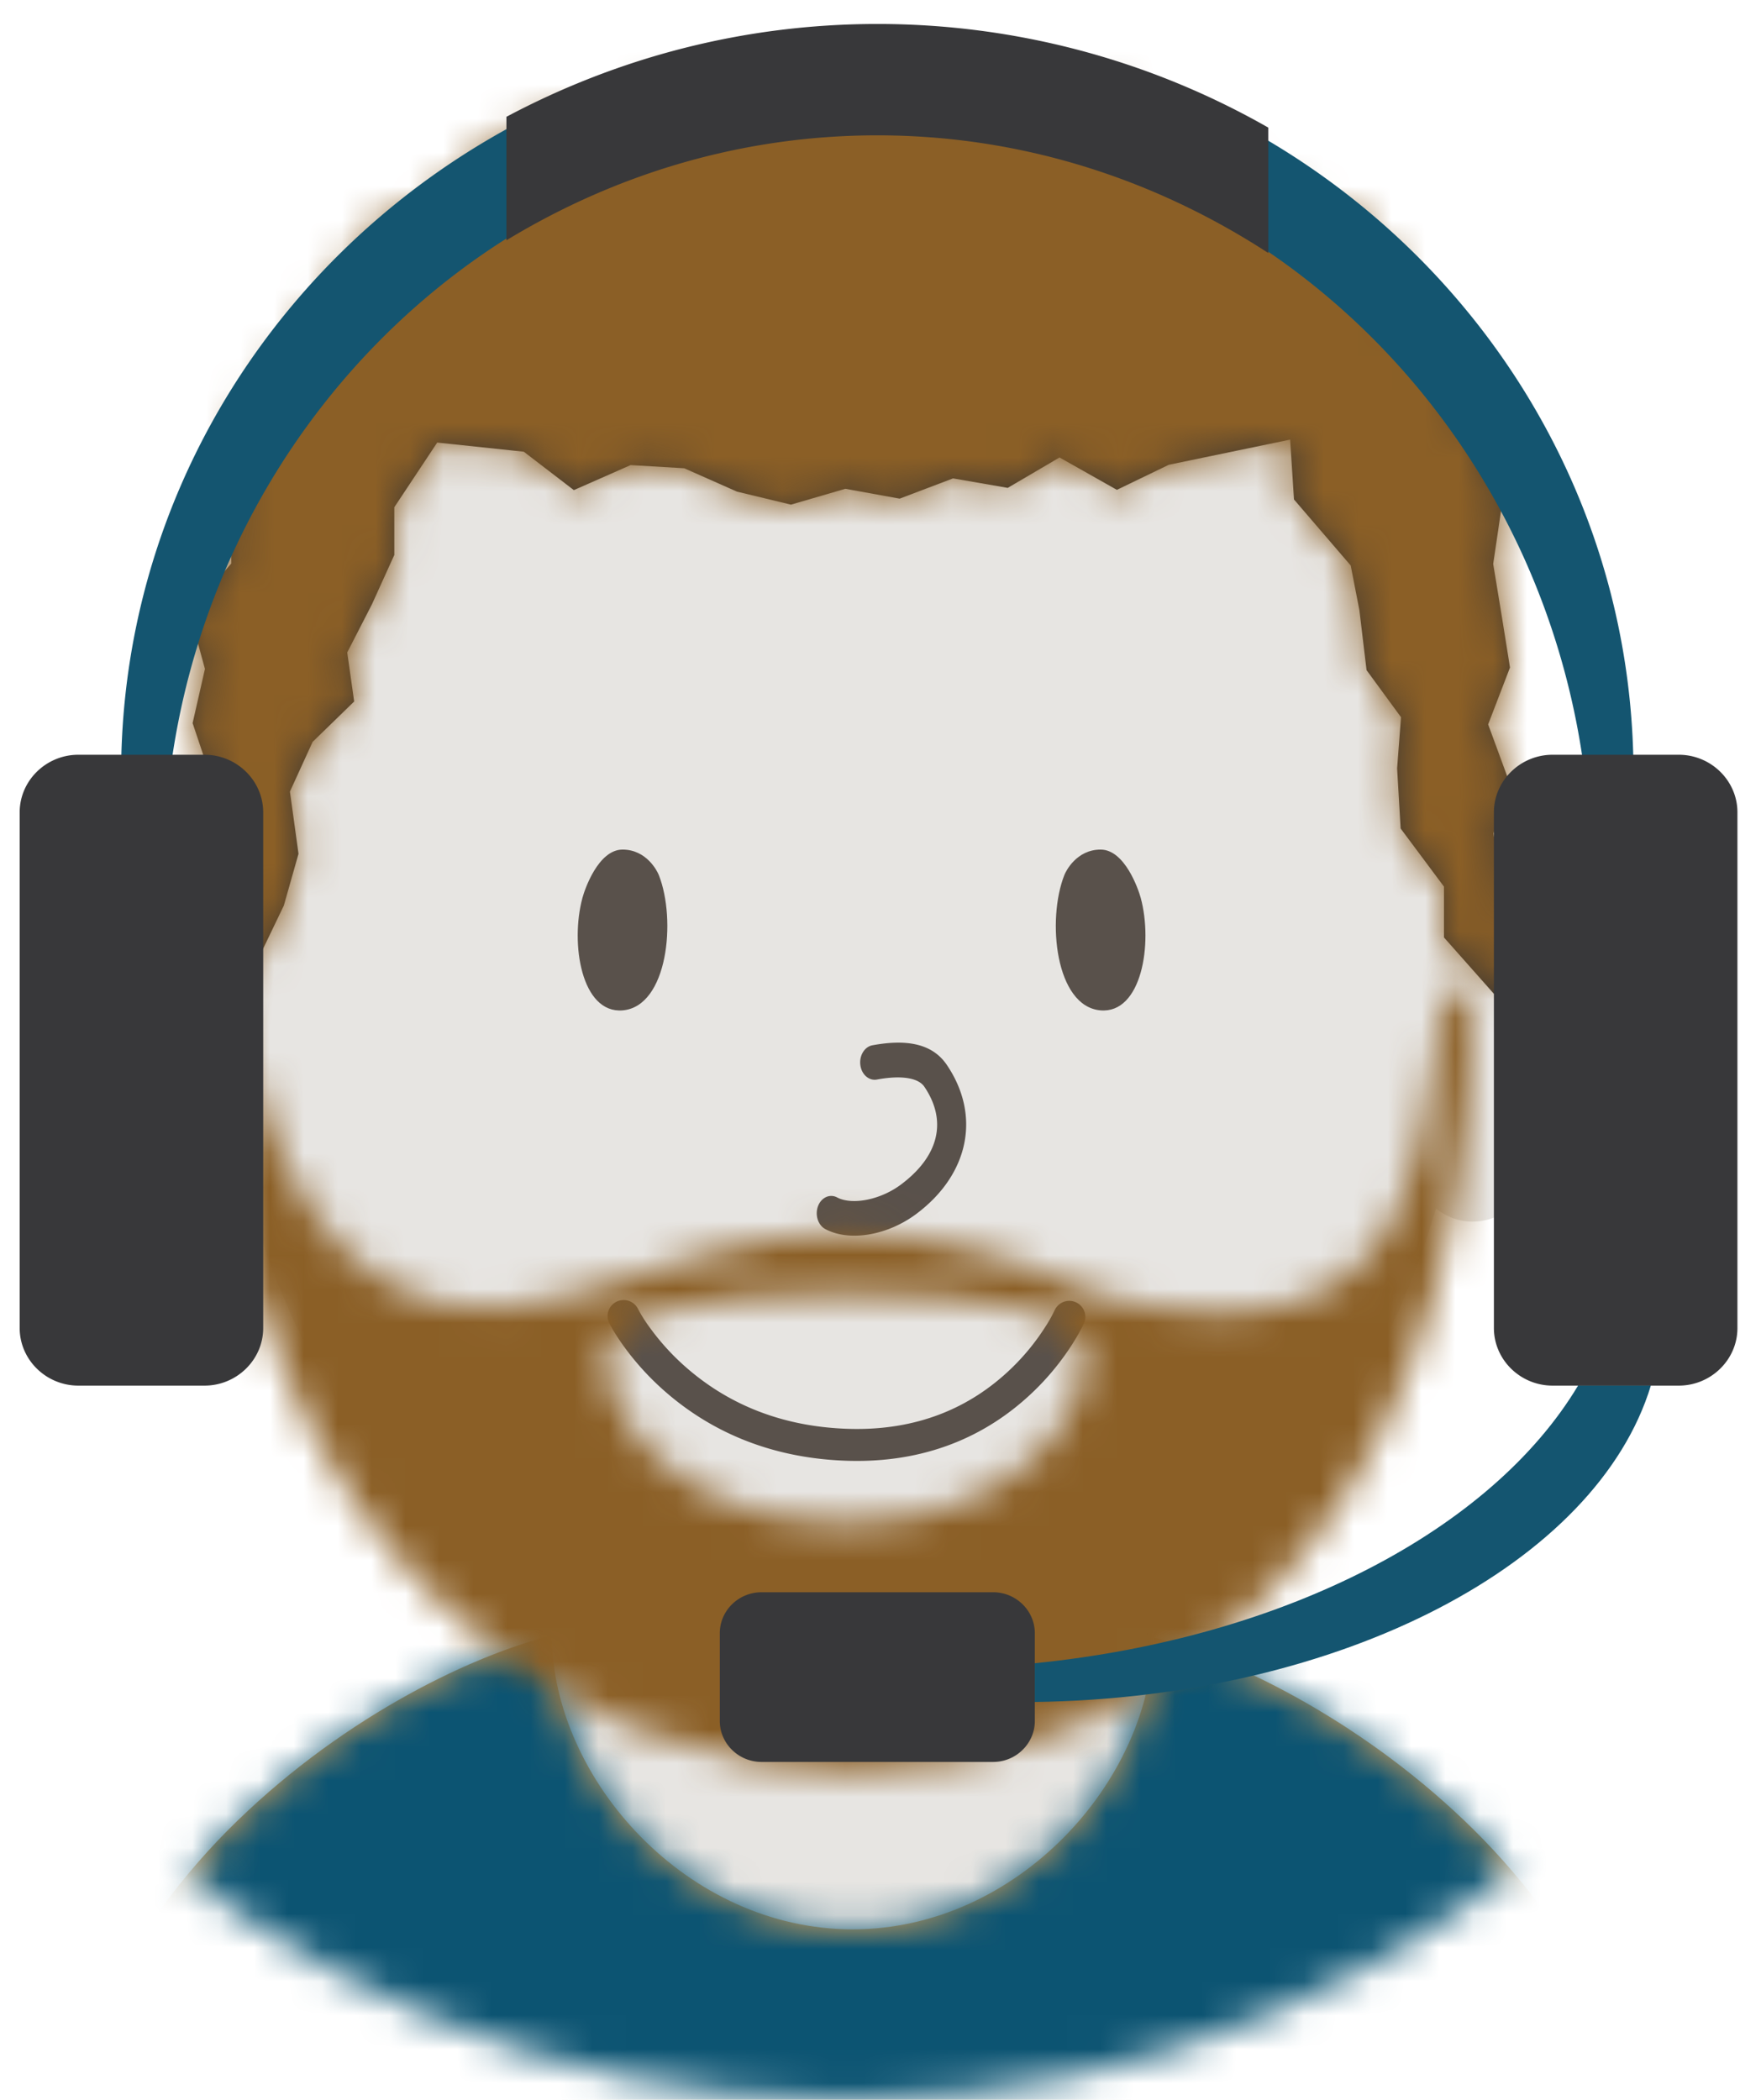 <svg xmlns="http://www.w3.org/2000/svg" xmlns:xlink="http://www.w3.org/1999/xlink" width="52" height="62" viewBox="0 0 52 62">
    <defs>
        <circle id="a" cx="32" cy="32" r="32"/>
        <path id="c" d="M32.888.292c2.544.686 6.322 2.58 9.464 5.69C45.494 9.093 48 13.772 48 17.402v21.816H0V17.401C0 13.778 2.453 9.108 5.538 6 8.723 2.793 12.583.873 15.112.237 15.159 4.51 19.12 8.913 24 8.913c4.859 0 8.807-4.365 8.888-8.62z"/>
        <path id="e" d="M32.508 10.98l.114 1.767 1.675 1.95.256 1.32.212 1.77 1.017 1.389-.115 1.51.104 1.776 1.28 1.717v1.5l1.477 1.668.419-1.642-.185-1.579-.251-1.513.436-1.612-.592-1.612.645-1.68-.238-1.486-.258-1.572.258-1.75-.407-1.074-.788-1.788-.313-1.628-1.472-1.306-.2-1.406-1.285-1.526-2.388-.505-1.174-1.115-1.592-.719L27.527.8l-1.828.286-1.576-.388L22.59.137 20.983.08 19.38.372 17.773 0 16.19.368l-1.615.05-1.502.668-1.6.247-1.587.4-1.423.82-1.142 1.235-1.569.618L4.71 5.7l-.94 1.345-.887 1.367-.985 1.328-.572 1.552-.107 1.687.023 1.66L0 16.051l.464 1.7-.364 1.6.541 1.617-.606 1.644.675 1.566v1.624l.332 1.753 1.06-1.378.691-1.439.433-1.529-.253-1.837.67-1.467 1.227-1.193-.205-1.448.73-1.422.66-1.456v-1.409l1.267-1.91 2.557.27 1.478 1.134 1.676-.739 1.584.094 1.558.69 1.593.384 1.606-.468 1.603.291 1.577-.598 1.615.28 1.53-.898 1.693.956 1.533-.74z"/>
        <path id="g" d="M11.452 11.613c0-1.56 3.156-1.946 7.048-1.946s7.048.386 7.048 1.946-1.95 4.78-7.048 4.78c-5.099 0-7.048-3.22-7.048-4.78zm6.837-3.746c-2.727 0-4.177.784-8.161 1.884C4.466 11.313 1.85 6.936.925 2.636.395.17 0 1.206 0 1.206c0 16.856 11.286 22.546 18.65 22.546C26.13 23.752 37 18.278 37 .88c0-.387-.749-.197-.881.328-.777 3.084.1 10.932-9.928 8.544-3.51-1.477-5.174-1.884-7.902-1.884z"/>
    </defs>
    <g fill="none" fill-rule="evenodd" transform="translate(-7 -2)">
        <mask id="b" fill="#fff">
            <use xlink:href="#a"/>
        </mask>
        <g mask="url(#b)">
            <path fill="#E7E5E2" fill-rule="nonzero" d="M49.403 37.682c-1.513 5.16-4.596 9.45-8.575 12.05l.199 2.228-.001.09-2.1 18.356H25.602l-.056-.385-2.575-18.003.095-2.251c-3.98-2.581-7.07-6.849-8.6-11.99a1.709 1.709 0 0 1-.955.292v-.449.45c-1.008 0-1.806-.877-1.806-1.938v-6.005c0-1.06.796-1.936 1.802-1.938.944-11.087 8.81-19.762 18.413-19.762 9.605 0 17.473 8.679 18.415 19.768a1.72 1.72 0 0 1 .152-.006c1.009 0 1.806.876 1.806 1.938v6.005c0 1.062-.797 1.937-1.806 1.937v-.449.45c-.41 0-.784-.145-1.085-.388z"/>
            <g fill="#59514B">
                <path d="M25.389 31.832c-1.217.105-1.557-1.968-1.19-3.322.068-.256.471-1.425 1.184-1.425.712 0 1.026.639 1.07.749.523 1.32.266 3.88-1.064 3.998M39.494 31.832c1.216.105 1.556-1.968 1.19-3.322-.07-.256-.472-1.425-1.184-1.425s-1.027.639-1.07.749c-.524 1.32-.267 3.88 1.064 3.998"/>
                <path fill-rule="nonzero" d="M32.892 33.875c.727-.134 1.224-.05 1.402.211.671.989.456 2.035-.695 2.893-.606.451-1.44.61-1.881.376-.216-.114-.468.003-.564.261-.095.259.002.561.218.675.73.387 1.851.173 2.678-.443 1.565-1.166 1.924-2.91.907-4.408-.43-.633-1.193-.762-2.195-.577-.233.043-.393.304-.357.584.036.279.254.47.487.428zM38.151 40.668a4.29 4.29 0 0 1-.298.53 6.695 6.695 0 0 1-1.007 1.222c-1.211 1.16-2.788 1.83-4.794 1.768-1.956-.06-3.526-.72-4.756-1.783a7.042 7.042 0 0 1-1.123-1.227 4.289 4.289 0 0 1-.333-.53.474.474 0 0 0-.634-.214.47.47 0 0 0-.216.631c.07.141.205.371.412.66.34.476.762.95 1.273 1.392 1.389 1.201 3.164 1.947 5.348 2.014 2.274.07 4.092-.703 5.479-2.03a7.633 7.633 0 0 0 1.15-1.395c.185-.29.306-.52.367-.66a.474.474 0 0 0-.868-.377z"/>
            </g>
            <g>
                <g transform="translate(8.176 50.053)">
                    <mask id="d" fill="#fff">
                        <use xlink:href="#c"/>
                    </mask>
                    <use fill="#D8A25D" xlink:href="#c"/>
                    <g fill="#0C5472" mask="url(#d)">
                        <path d="M-32 64.043H80v-89H-32z"/>
                    </g>
                </g>
                <g transform="translate(12.588 4)">
                    <mask id="f" fill="#fff">
                        <use xlink:href="#e"/>
                    </mask>
                    <use fill="#3E3832" xlink:href="#e"/>
                    <g fill="#8B5F26" mask="url(#f)">
                        <path d="M-13.295-21.333h61v70h-61z"/>
                    </g>
                </g>
                <g transform="translate(13.47 30.556)">
                    <mask id="h" fill="#fff">
                        <use xlink:href="#g"/>
                    </mask>
                    <g fill="#8B5F26" mask="url(#h)">
                        <path d="M-9.69-20.526h61v74h-61z"/>
                    </g>
                </g>
            </g>
        </g>
        <g mask="url(#b)">
            <path fill="#145570" d="M11.838 27.715c0-12.068 9.432-21.852 21.068-21.852 11.635 0 21.067 9.784 21.067 21.852 0 2.397-.377 4.7-1.065 6.859a21.371 21.371 0 0 0 2.327-9.712c0-12.068-9.998-21.851-22.329-21.851-12.333 0-22.33 9.783-22.33 21.85 0 3.49.84 6.787 2.328 9.713a22.537 22.537 0 0 1-1.066-6.86"/>
            <path fill="#38383A" d="M56.57 42.912h-3.724c-.953 0-1.733-.765-1.733-1.7V25.985c0-.935.78-1.7 1.733-1.7h3.725c.953 0 1.733.765 1.733 1.7v15.227c0 .935-.78 1.7-1.733 1.7M9.314 42.912h3.725c.953 0 1.733-.765 1.733-1.7V25.985c0-.935-.78-1.7-1.733-1.7H9.314c-.953 0-1.733.765-1.733 1.7v15.227c0 .935.78 1.7 1.733 1.7M32.906 2.708c-3.944 0-7.664.992-10.952 2.741v3.646c3.25-1.974 6.981-3.099 10.952-3.099 4.214 0 8.158 1.27 11.545 3.475V5.768a23.26 23.26 0 0 0-11.545-3.06M28.255 50.22v2.595c0 .663.553 1.208 1.232 1.208h6.84c.676 0 1.23-.545 1.23-1.209v-2.593c0-.664-.554-1.208-1.23-1.208h-6.84c-.679 0-1.232.544-1.232 1.208"/>
            <path fill="#145570" d="M53.635 42.912l-.036-.002c-2.552 4.26-8.637 7.453-16.043 8.199v1.144c9.094-.13 16.6-4.112 18.191-9.341h-2.112z"/>
        </g>
    </g>
</svg>
